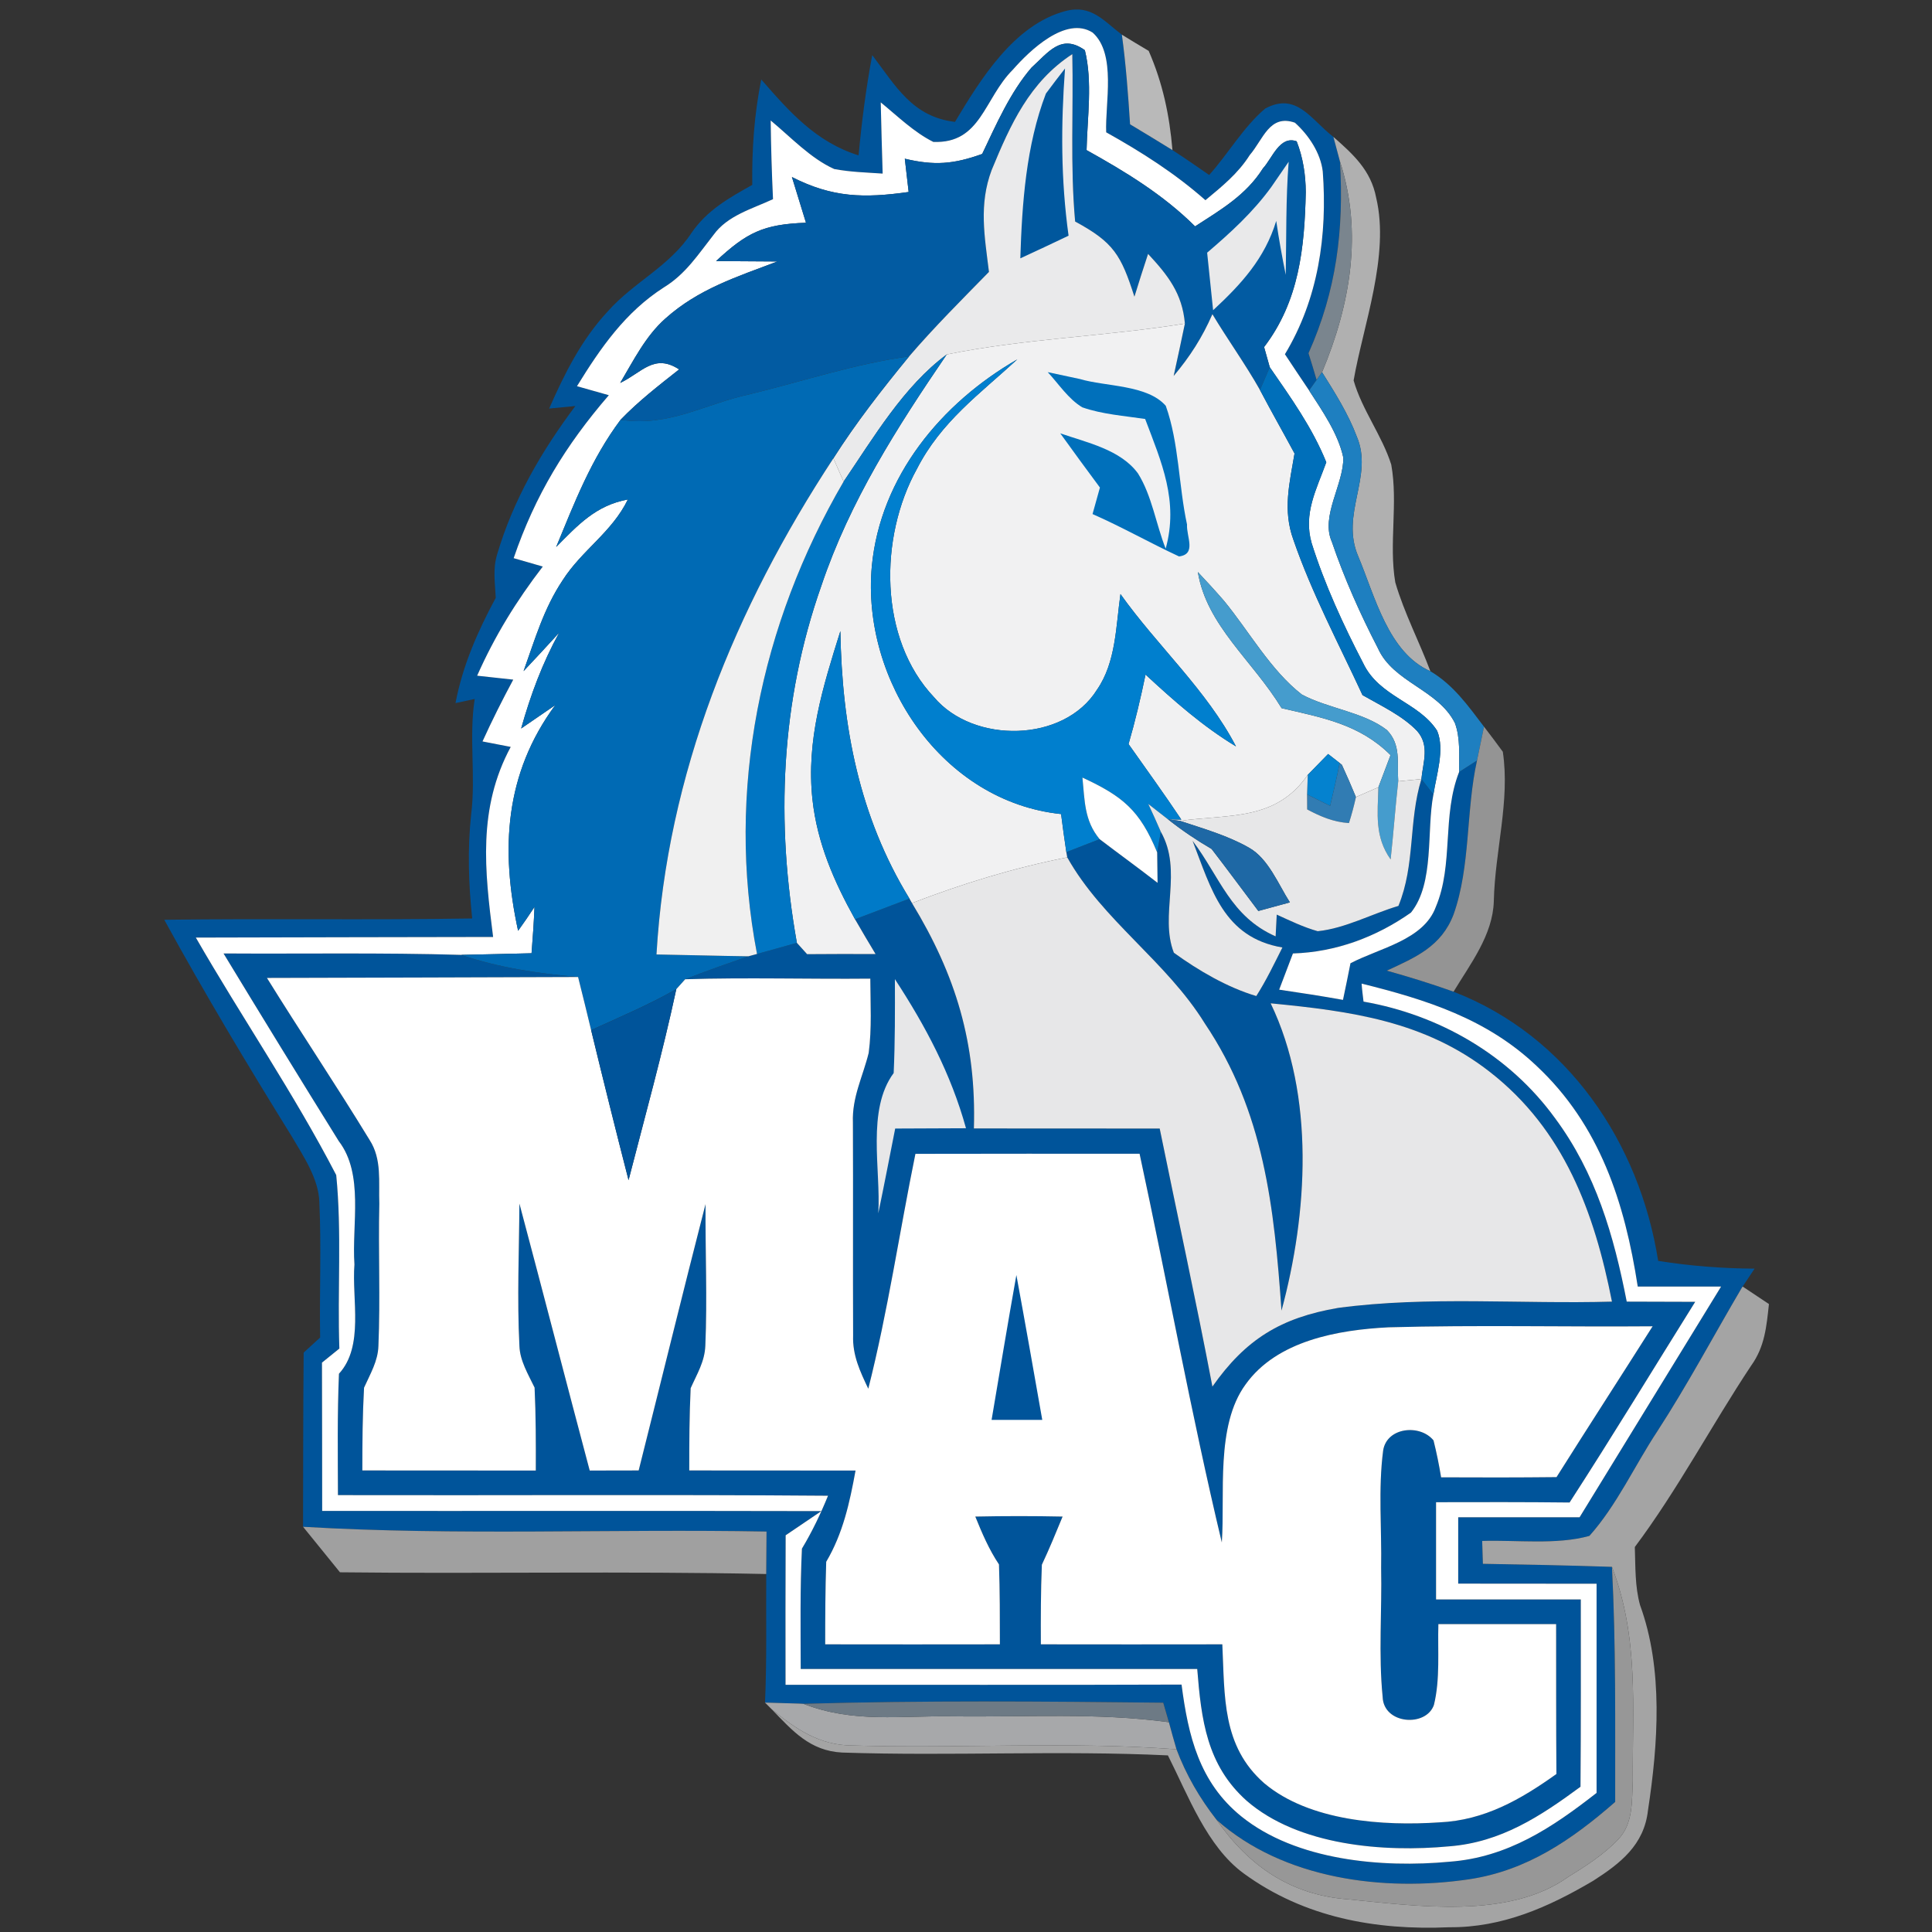 <?xml version="1.0" encoding="UTF-8"?>
<svg width="200px" height="200px" viewBox="0 0 200 200" version="1.1" xmlns="http://www.w3.org/2000/svg" xmlns:xlink="http://www.w3.org/1999/xlink">
    <rect x="0" y="0" width="200" height="200" fill="#333333" stroke="none"/>
    <!-- Generator: Sketch 51.3 (57544) - http://www.bohemiancoding.com/sketch -->
    <title>mt-aloysius</title>
    <desc>Created with Sketch.</desc>
    <defs></defs>
    <g id="mt-aloysius" stroke="none" stroke-width="1" fill="none" fill-rule="evenodd">
        <g id="mt-aloysius_BGL">
            <g id="mt-aloysius" transform="translate(16, 0)">
                <path d="M94.304,1.141 C96.963,0.44 98.262,2.168 100.136,3.592 C100.555,6.67 100.785,9.77 100.984,12.869 C102.45,13.749 103.916,14.639 105.372,15.539 C106.66,16.366 107.916,17.246 109.173,18.115 C111.152,15.906 112.712,13.152 114.974,11.236 C118.241,9.487 119.717,12.398 122.031,14.168 L122.712,16.712 C123.131,23.78 122.356,30.073 119.455,36.565 C119.749,37.487 120.021,38.398 120.293,39.33 L119.518,40.419 C118.681,39.173 117.843,37.927 117.016,36.67 C120.471,30.942 121.424,24.335 120.932,17.749 C120.702,15.822 119.476,13.99 118.052,12.702 C115.414,11.78 114.764,14.44 113.372,16.052 C112.168,17.958 110.492,19.309 108.785,20.723 C105.644,17.948 102.168,15.738 98.513,13.696 C98.387,10.712 99.592,5.581 97.11,3.372 C94.346,1.613 90.586,5.236 88.859,7.204 C85.853,10.199 85.56,14.89 80.618,14.691 C78.618,13.696 76.89,12 75.173,10.597 C75.225,13.047 75.298,15.508 75.372,17.969 C73.707,17.853 72,17.812 70.356,17.497 C67.895,16.387 65.843,14.178 63.78,12.471 C63.812,15.183 63.895,17.906 64.021,20.618 C61.864,21.623 59.309,22.304 57.864,24.314 C56.283,26.325 54.984,28.366 52.743,29.738 C48.733,32.304 46.178,36 43.728,39.979 C44.827,40.293 45.927,40.597 47.026,40.911 C42.545,46.105 39.403,51.257 37.173,57.78 C38.178,58.073 39.183,58.356 40.188,58.649 C37.445,62.22 35.225,65.822 33.393,69.948 C34.639,70.084 35.885,70.22 37.131,70.356 C36,72.461 34.932,74.586 33.948,76.754 C34.921,76.942 35.895,77.131 36.869,77.319 C33.445,83.675 34.168,90.115 35.047,96.995 C24.796,97.005 14.534,97.037 4.272,97.058 C8.995,105.277 14.461,113.246 18.806,121.644 C19.393,127.56 18.921,133.644 19.131,139.602 C18.534,140.084 17.937,140.576 17.33,141.058 C17.351,146.178 17.34,151.288 17.351,156.408 C34.576,156.429 51.801,156.387 69.026,156.429 C67.791,157.267 66.565,158.105 65.33,158.932 C65.309,164.094 65.309,169.246 65.319,174.408 C78.984,174.398 92.649,174.44 106.314,174.387 C107.005,179.707 108.147,184.513 112.513,188.042 C118.178,192.607 127.058,193.382 134.063,192.723 C140.073,192.272 144.67,189.204 149.277,185.602 C149.277,178.387 149.277,171.162 149.277,163.948 C144.503,163.948 139.728,163.948 134.953,163.937 C134.953,161.644 134.953,159.361 134.953,157.068 C139.141,157.068 143.33,157.068 147.518,157.068 C152.408,149.11 157.288,141.152 162.168,133.183 C159.288,133.183 156.419,133.183 153.539,133.183 C152.199,124.513 149.623,116.471 143.058,110.335 C137.927,105.466 131.665,103.487 124.953,101.822 C124.995,102.45 125.079,103.058 125.152,103.686 C133.037,105.068 140.251,109.246 144.974,115.749 C149.194,121.435 151.058,127.885 152.398,134.743 C154.764,134.743 157.131,134.754 159.487,134.764 C155.162,141.686 150.921,148.681 146.482,155.539 C141.874,155.487 137.267,155.497 132.66,155.508 C132.66,158.859 132.66,162.209 132.66,165.571 C137.654,165.571 142.649,165.571 147.644,165.571 C147.644,172.031 147.665,178.492 147.613,184.963 C143.455,188.031 139.372,190.712 134.042,191.131 C127.277,191.77 118.419,191.079 113.047,186.408 C108.911,182.712 108.356,178.01 107.937,172.775 C94.251,172.775 80.576,172.775 66.89,172.775 C66.88,168.618 66.817,164.471 67.016,160.314 C68.073,158.555 68.942,156.733 69.717,154.838 C52.806,154.702 35.895,154.817 18.984,154.775 C18.974,150.586 18.911,146.408 19.089,142.209 C21.707,139.351 20.408,134.545 20.691,130.89 C20.408,126.723 21.696,121.56 19.068,118.126 C15.058,111.675 11.079,105.194 7.141,98.702 C15.34,98.754 23.55,98.607 31.738,98.848 C35.686,100.188 39.717,100.775 43.843,101.141 C33.11,101.183 22.377,101.204 11.634,101.236 C15.12,106.859 18.817,112.366 22.262,118.01 C23.55,120.01 23.183,122.325 23.267,124.607 C23.152,129.508 23.382,134.429 23.173,139.33 C23.131,140.901 22.314,142.251 21.686,143.654 C21.529,146.503 21.508,149.361 21.508,152.22 C27.497,152.23 33.487,152.22 39.466,152.23 C39.476,149.372 39.476,146.503 39.34,143.644 C38.691,142.293 37.812,140.848 37.77,139.319 C37.518,134.429 37.738,129.497 37.77,124.597 C40.22,133.791 42.597,143.016 45.047,152.23 C46.733,152.22 48.429,152.22 50.115,152.22 C52.429,143.026 54.681,133.822 57.037,124.649 C57.005,129.529 57.225,134.429 57.016,139.298 C56.953,140.953 56.157,142.22 55.497,143.707 C55.361,146.545 55.351,149.382 55.351,152.22 C61.089,152.23 66.827,152.22 72.565,152.23 C71.958,155.56 71.267,158.733 69.529,161.675 C69.435,164.524 69.424,167.372 69.424,170.22 C75.455,170.23 81.476,170.23 87.508,170.22 C87.508,167.466 87.508,164.702 87.414,161.948 C86.377,160.398 85.665,158.723 84.963,156.995 C87.979,156.932 90.984,156.932 94,156.995 C93.309,158.67 92.628,160.335 91.853,161.979 C91.738,164.723 91.738,167.476 91.749,170.22 C98.01,170.23 104.272,170.23 110.534,170.22 C110.796,175.602 110.471,180.743 114.88,184.607 C119.56,188.534 127.194,189.047 133.016,188.649 C137.665,188.44 141.424,186.283 145.12,183.644 C145.079,178.471 145.099,173.298 145.089,168.126 C141.026,168.126 136.963,168.126 132.901,168.126 C132.817,170.869 133.099,173.822 132.44,176.492 C131.634,178.817 127.225,178.513 127.131,175.665 C126.691,171.257 127.068,166.743 126.974,162.304 C127.047,158.283 126.66,154.147 127.183,150.157 C127.55,147.738 131.005,147.393 132.398,149.11 C132.712,150.366 132.974,151.644 133.183,152.932 C137.162,152.953 141.152,152.953 145.131,152.911 C148.419,147.696 151.77,142.513 155.079,137.298 C145.969,137.372 136.848,137.152 127.749,137.403 C122.534,137.665 116.168,138.775 112.932,143.33 C109.822,147.602 110.827,154.628 110.482,159.675 C107.298,146.346 104.859,132.827 101.969,119.435 C94.23,119.435 86.503,119.424 78.764,119.445 C77.11,127.539 75.916,135.749 73.885,143.759 C73.037,141.979 72.241,140.293 72.314,138.251 C72.283,130.911 72.325,123.56 72.293,116.209 C72.188,113.581 73.319,111.466 73.927,108.995 C74.262,106.471 74.105,103.853 74.094,101.309 C67.707,101.372 61.309,101.173 54.932,101.372 C57.089,100.513 59.288,99.759 61.476,98.995 C61.78,98.911 62.073,98.838 62.366,98.754 C63.749,98.377 65.12,97.99 66.492,97.602 C66.848,97.99 67.194,98.377 67.55,98.775 C69.916,98.754 72.283,98.754 74.639,98.764 C73.927,97.571 73.204,96.377 72.513,95.162 C74.387,94.45 76.272,93.738 78.147,93.026 L78.408,93.487 C82.953,100.963 85.079,107.99 84.817,116.817 C91.225,116.827 97.644,116.817 104.052,116.827 C105.864,125.728 107.812,134.618 109.508,143.539 C112.963,138.628 116.597,136.408 122.524,135.393 C131.843,134.147 141.476,135.016 150.869,134.743 C149.047,125.487 145.916,116.963 138.241,110.974 C131.476,105.686 123.822,104.67 115.539,103.864 C120.147,113.445 119.372,125.654 116.66,135.675 C115.906,125.005 114.869,115.079 108.723,105.948 C104.743,99.508 98.126,95.267 94.482,88.754 L94.387,88.209 C95.529,87.77 96.681,87.319 97.832,86.869 C99.822,88.387 101.853,89.853 103.832,91.393 C103.812,90.346 103.801,89.288 103.791,88.241 L104.168,86.105 C106.482,90.188 104,94.723 105.518,98.628 C108.052,100.461 111.047,102.22 114.052,103.11 C115.079,101.497 115.895,99.791 116.754,98.084 C110.66,97.047 109.393,92.042 107.455,87.037 C110.304,90.817 111.382,94.869 116.052,96.932 L116.168,94.681 C117.571,95.319 118.921,95.979 120.408,96.398 C123.267,96.105 126.01,94.597 128.764,93.78 C130.524,89.497 129.791,85.047 131.141,80.649 L132.387,82.241 C131.654,86 132.524,91.403 130.063,94.471 C126.461,97.005 122.283,98.565 117.843,98.702 C117.372,99.948 116.901,101.204 116.419,102.45 C118.628,102.775 120.827,103.11 123.026,103.508 C123.298,102.241 123.55,100.974 123.801,99.717 C126.806,98.136 131.382,97.319 132.639,93.874 C134.492,89.487 133.257,84.461 135.047,79.916 L136.901,78.723 C135.738,83.948 136.251,89.665 134.471,94.67 C133.204,97.979 130.555,99.099 127.56,100.482 C129.885,101.131 132.188,101.843 134.471,102.66 C146.272,107.225 153.717,118.272 155.654,130.524 C158.995,131.058 162.251,131.309 165.634,131.33 L164.398,133.183 L164.293,133.34 C161.382,138.283 158.702,143.34 155.571,148.157 C153.225,151.707 151.372,155.822 148.534,158.995 C145.131,159.948 140.995,159.403 137.435,159.518 C137.455,160.304 137.476,161.099 137.508,161.885 C141.958,161.958 146.408,162.052 150.869,162.199 C151.288,170.314 151.194,178.419 151.204,186.534 C146.743,190.429 142.073,193.654 136.063,194.545 C127.246,195.853 116.859,194.534 109.948,188.398 C108.209,186.178 106.785,183.738 105.791,181.089 C105.518,180.157 105.257,179.225 105.005,178.283 L104.419,176.262 C92.031,176.126 79.56,176.021 67.162,176.377 L66.754,176.356 C65.571,176.314 64.377,176.283 63.194,176.251 C63.393,171.812 63.288,167.393 63.319,162.942 C63.33,161.476 63.34,160.01 63.351,158.545 C47.372,158.251 31.33,158.995 15.372,158.052 C15.382,152.042 15.382,146.031 15.435,140.021 C16,139.497 16.576,138.974 17.141,138.461 C17.058,133.801 17.277,129.12 17.058,124.461 C17.005,122.063 15.414,119.696 14.23,117.686 C9.644,110.293 5.183,102.838 1.005,95.215 C11.634,95.068 22.251,95.257 32.88,95.079 C32.503,91.476 32.387,87.906 32.775,84.304 C33.267,80.304 32.524,76.356 33.141,72.356 L31.152,72.785 C31.906,68.848 33.445,65.382 35.319,61.885 C35.246,60.325 35.005,58.932 35.455,57.414 C37.131,51.738 40.031,46.743 43.56,42.031 L40.848,42.293 C42.45,38.66 44.178,35.183 46.901,32.251 C49.613,29.183 53.277,27.613 55.581,24.115 C57.183,21.77 59.455,20.492 61.874,19.141 C61.832,15.424 62.073,11.874 62.806,8.23 C65.728,11.581 68.482,14.712 72.88,16.084 C73.204,12.597 73.644,9.152 74.293,5.707 C76.733,8.911 78.45,12.094 82.859,12.618 C85.518,8.188 88.974,2.555 94.304,1.141 Z" id="Shape" fill="#00549A" fill-rule="nonzero"></path>
                <path d="M97.11,3.372 C99.592,5.581 98.387,10.712 98.513,13.696 C102.168,15.738 105.644,17.948 108.785,20.723 C110.492,19.309 112.168,17.958 113.372,16.052 C114.764,14.44 115.414,11.78 118.052,12.702 C119.476,13.99 120.702,15.822 120.932,17.749 C121.424,24.335 120.471,30.942 117.016,36.67 C117.843,37.927 118.681,39.173 119.518,40.419 C120.88,42.524 122.534,44.901 123.058,47.372 C123.099,50.157 120.681,53.435 121.874,56.094 C123.152,59.853 124.817,63.581 126.639,67.099 C128.22,70.649 132.869,71.372 134.607,74.838 C135.194,76.387 135.037,78.283 135.047,79.916 C133.257,84.461 134.492,89.487 132.639,93.874 C131.382,97.319 126.806,98.136 123.801,99.717 C123.55,100.974 123.298,102.241 123.026,103.508 C120.827,103.11 118.628,102.775 116.419,102.45 C116.901,101.204 117.372,99.948 117.843,98.702 C122.283,98.565 126.461,97.005 130.063,94.471 C132.524,91.403 131.654,86 132.387,82.241 C132.691,80.22 133.581,77.602 132.775,75.654 C130.869,72.67 126.775,72.157 125.11,68.639 C123.047,64.67 121.12,60.482 119.78,56.22 C118.901,53.141 120.283,50.67 121.298,47.853 C119.843,44.251 117.634,41.183 115.445,38.01 C115.257,37.319 115.058,36.618 114.859,35.927 C118.482,31.173 119.047,25.675 119.173,19.895 C119.162,18.094 118.89,16.314 118.23,14.628 C116.471,14 115.707,16.387 114.743,17.424 C112.995,20.199 110.398,21.696 107.717,23.435 C104.408,20.147 100.524,17.791 96.482,15.539 C96.555,12.178 97.12,8.471 96.304,5.194 C93.843,3.445 92.524,5.424 90.785,6.995 C88.586,9.539 87.11,12.921 85.675,15.937 C82.723,16.995 80.733,17.162 77.665,16.429 C77.801,17.581 77.937,18.723 78.063,19.874 C73.455,20.524 70.188,20.471 65.979,18.325 C66.461,19.906 66.942,21.476 67.435,23.058 C62.995,23.215 61.298,24.084 58.126,27.026 C60.241,27.047 62.356,27.058 64.471,27.068 C60.251,28.67 56.293,29.916 52.869,32.984 C50.827,34.796 49.581,37.319 48.199,39.644 C50.45,38.565 51.717,36.555 54.304,38.241 C52.209,39.895 50.105,41.518 48.241,43.455 C45.194,47.529 43.497,51.969 41.571,56.628 C43.812,54.366 45.675,52.314 48.995,51.707 C47.351,55.099 44.23,56.953 42.241,60.073 C40.283,63.016 39.393,66.147 38.199,69.476 C39.435,68.157 40.67,66.838 41.885,65.497 C40.136,68.67 38.932,71.927 37.948,75.414 C39.12,74.607 40.304,73.801 41.476,72.995 C36.241,80.115 35.801,87.927 37.634,96.356 C38.22,95.539 38.785,94.723 39.33,93.885 C39.267,95.487 39.152,97.079 39.026,98.681 C36.597,98.733 34.168,98.806 31.738,98.848 C23.55,98.607 15.34,98.754 7.141,98.702 C11.079,105.194 15.058,111.675 19.068,118.126 C21.696,121.56 20.408,126.723 20.691,130.89 C20.408,134.545 21.707,139.351 19.089,142.209 C18.911,146.408 18.974,150.586 18.984,154.775 C35.895,154.817 52.806,154.702 69.717,154.838 C68.942,156.733 68.073,158.555 67.016,160.314 C66.817,164.471 66.88,168.618 66.89,172.775 C80.576,172.775 94.251,172.775 107.937,172.775 C108.356,178.01 108.911,182.712 113.047,186.408 C118.419,191.079 127.277,191.77 134.042,191.131 C139.372,190.712 143.455,188.031 147.613,184.963 C147.665,178.492 147.644,172.031 147.644,165.571 C142.649,165.571 137.654,165.571 132.66,165.571 C132.66,162.209 132.66,158.859 132.66,155.508 C137.267,155.497 141.874,155.487 146.482,155.539 C150.921,148.681 155.162,141.686 159.487,134.764 C157.131,134.754 154.764,134.743 152.398,134.743 C151.058,127.885 149.194,121.435 144.974,115.749 C140.251,109.246 133.037,105.068 125.152,103.686 C125.079,103.058 124.995,102.45 124.953,101.822 C131.665,103.487 137.927,105.466 143.058,110.335 C149.623,116.471 152.199,124.513 153.539,133.183 C156.419,133.183 159.288,133.183 162.168,133.183 C157.288,141.152 152.408,149.11 147.518,157.068 C143.33,157.068 139.141,157.068 134.953,157.068 C134.953,159.361 134.953,161.644 134.953,163.937 C139.728,163.948 144.503,163.948 149.277,163.948 C149.277,171.162 149.277,178.387 149.277,185.602 C144.67,189.204 140.073,192.272 134.063,192.723 C127.058,193.382 118.178,192.607 112.513,188.042 C108.147,184.513 107.005,179.707 106.314,174.387 C92.649,174.44 78.984,174.398 65.319,174.408 C65.309,169.246 65.309,164.094 65.33,158.932 C66.565,158.105 67.791,157.267 69.026,156.429 C51.801,156.387 34.576,156.429 17.351,156.408 C17.34,151.288 17.351,146.178 17.33,141.058 C17.937,140.576 18.534,140.084 19.131,139.602 C18.921,133.644 19.393,127.56 18.806,121.644 C14.461,113.246 8.995,105.277 4.272,97.058 C14.534,97.037 24.796,97.005 35.047,96.995 C34.168,90.115 33.445,83.675 36.869,77.319 C35.895,77.131 34.921,76.942 33.948,76.754 C34.932,74.586 36,72.461 37.131,70.356 C35.885,70.22 34.639,70.084 33.393,69.948 C35.225,65.822 37.445,62.22 40.188,58.649 C39.183,58.356 38.178,58.073 37.173,57.78 C39.403,51.257 42.545,46.105 47.026,40.911 C45.927,40.597 44.827,40.293 43.728,39.979 C46.178,36 48.733,32.304 52.743,29.738 C54.984,28.366 56.283,26.325 57.864,24.314 C59.309,22.304 61.864,21.623 64.021,20.618 C63.895,17.906 63.812,15.183 63.78,12.471 C65.843,14.178 67.895,16.387 70.356,17.497 C72,17.812 73.707,17.853 75.372,17.969 C75.298,15.508 75.225,13.047 75.173,10.597 C76.89,12 78.618,13.696 80.618,14.691 C85.56,14.89 85.853,10.199 88.859,7.204 C90.586,5.236 94.346,1.613 97.11,3.372 Z" id="Shape" fill="#FFFFFF" fill-rule="nonzero"></path>
                <path d="M100.136,3.592 C101.058,4.157 101.979,4.723 102.911,5.267 C104.366,8.597 105.068,11.927 105.372,15.539 C103.916,14.639 102.45,13.749 100.984,12.869 C100.785,9.77 100.555,6.67 100.136,3.592 Z" id="Shape" fill="#B9B9B9" fill-rule="nonzero"></path>
                <path d="M96.304,5.194 C97.12,8.471 96.555,12.178 96.482,15.539 C100.524,17.791 104.408,20.147 107.717,23.435 C110.398,21.696 112.995,20.199 114.743,17.424 C115.707,16.387 116.471,14 118.23,14.628 C118.89,16.314 119.162,18.094 119.173,19.895 C119.047,25.675 118.482,31.173 114.859,35.927 C115.058,36.618 115.257,37.319 115.445,38.01 L114.429,40.366 C112.911,37.675 111.099,35.173 109.508,32.524 C108.45,34.942 107.194,36.901 105.497,38.921 C105.895,37.11 106.283,35.309 106.66,33.497 C106.398,30.377 104.88,28.471 102.848,26.283 C102.366,27.749 101.885,29.236 101.435,30.712 C100.052,26.398 99.288,25.089 95.298,22.932 C94.775,17.141 95.131,11.403 95.005,5.602 C90.576,8.492 88.607,12.88 86.66,17.592 C85.309,21.173 85.927,24.471 86.377,28.147 C83.592,30.995 80.712,33.864 78.115,36.89 C72.471,37.665 67.173,39.455 61.665,40.796 C56.89,41.832 53.277,44.209 48.241,43.455 C50.105,41.518 52.209,39.895 54.304,38.241 C51.717,36.555 50.45,38.565 48.199,39.644 C49.581,37.319 50.827,34.796 52.869,32.984 C56.293,29.916 60.251,28.67 64.471,27.068 C62.356,27.058 60.241,27.047 58.126,27.026 C61.298,24.084 62.995,23.215 67.435,23.058 C66.942,21.476 66.461,19.906 65.979,18.325 C70.188,20.471 73.455,20.524 78.063,19.874 C77.937,18.723 77.801,17.581 77.665,16.429 C80.733,17.162 82.723,16.995 85.675,15.937 C87.11,12.921 88.586,9.539 90.785,6.995 C92.524,5.424 93.843,3.445 96.304,5.194 Z" id="Shape" fill="#025BA2" fill-rule="nonzero"></path>
                <path d="M95.005,5.602 C95.131,11.403 94.775,17.141 95.298,22.932 C99.288,25.089 100.052,26.398 101.435,30.712 C101.885,29.236 102.366,27.749 102.848,26.283 C104.88,28.471 106.398,30.377 106.66,33.497 C98.461,34.827 90.188,35.037 82.01,36.691 C77.55,39.979 74.419,45.319 71.33,49.853 L70.272,47.445 C72.618,43.749 75.34,40.272 78.115,36.89 C80.712,33.864 83.592,30.995 86.377,28.147 C85.927,24.471 85.309,21.173 86.66,17.592 C88.607,12.88 90.576,8.492 95.005,5.602 Z" id="Shape" fill="#EAEAEB" fill-rule="nonzero"></path>
                <path d="M94.251,7.089 C93.822,12.953 93.812,18.555 94.618,24.398 C92.963,25.183 91.298,25.979 89.623,26.743 C89.801,21.068 90.22,15.037 92.272,9.686 C92.921,8.806 93.581,7.948 94.251,7.089 Z" id="Shape" fill="#00579D" fill-rule="nonzero"></path>
                <path d="M122.031,14.168 C124.094,15.99 125.916,17.623 126.461,20.471 C127.885,26.44 125.11,33.707 124.126,39.382 C124.984,42.408 127.068,45.079 128.021,48.094 C128.743,52.073 127.759,56.325 128.44,60.293 C129.361,63.445 130.921,66.419 132.073,69.487 C127.707,67.571 126.325,61.696 124.607,57.602 C122.712,53.215 126.22,49.33 124.45,45.183 C123.581,42.859 122.178,40.628 120.859,38.534 C123.78,31.56 125.099,24.073 122.712,16.712 L122.031,14.168 Z" id="Shape" fill="#B0B0B0" fill-rule="nonzero"></path>
                <path d="M122.712,16.712 C125.099,24.073 123.78,31.56 120.859,38.534 L120.293,39.33 C120.021,38.398 119.749,37.487 119.455,36.565 C122.356,30.073 123.131,23.78 122.712,16.712 Z" id="Shape" fill="#7A858E" fill-rule="nonzero"></path>
                <path d="M117.403,16.743 C117.099,20.639 117.173,24.545 117.099,28.45 C116.723,26.597 116.387,24.743 116.115,22.869 C114.921,26.775 112.503,29.403 109.581,32.115 C109.382,30.126 109.173,28.136 108.963,26.157 C111.393,24.084 113.717,21.958 115.602,19.361 C116.209,18.492 116.806,17.613 117.403,16.743 Z" id="Shape" fill="#E9E9EA" fill-rule="nonzero"></path>
                <path d="M109.508,32.524 C111.099,35.173 112.911,37.675 114.429,40.366 C115.592,42.576 116.827,44.743 118.01,46.942 C117.487,50.031 116.775,52.817 117.895,55.885 C119.801,61.414 122.597,66.66 125.047,71.958 C126.942,73.047 129.183,74.084 130.702,75.675 C132.01,77.173 131.319,78.88 131.141,80.649 L128.743,80.88 C128.607,78.932 129.058,77.099 127.571,75.571 C125.141,73.696 121.466,73.351 118.764,71.895 C115.529,69.382 113.298,65.34 110.702,62.188 C109.822,61.173 108.921,60.188 108,59.215 C108.921,64.775 113.654,68.356 116.67,73.309 C120.89,74.293 124.743,74.963 127.948,78.168 C127.529,79.277 127.11,80.387 126.691,81.497 L124.366,82.513 C123.906,81.393 123.414,80.272 122.911,79.173 L122.681,78.984 L121.487,78.052 L119.382,80.209 C116.084,84.995 111.288,84.272 106.147,84.974 L104.911,84.817 L106.293,84.848 C104.524,82.199 102.66,79.623 100.827,77.026 C101.518,74.649 102.084,72.251 102.586,69.832 C105.529,72.555 108.503,75.183 111.948,77.267 C108.921,71.445 103.801,66.859 99.99,61.497 C99.518,64.817 99.529,68.545 97.571,71.382 C94.147,76.901 84.775,77.005 80.702,72.188 C74.932,66.105 75.016,55.592 78.911,48.555 C81.414,43.654 85.382,40.817 89.309,37.204 C81.445,41.728 75.141,49.33 74.251,58.607 C73.162,70.45 81.529,82.984 93.843,84.272 C94.01,85.581 94.188,86.901 94.387,88.209 L94.482,88.754 C88.953,89.843 83.665,91.466 78.408,93.487 L78.147,93.026 C72.942,84.524 71.162,75.194 70.995,65.33 C69.183,71.11 67.445,76.618 68.105,82.764 C68.597,87.277 70.335,91.246 72.513,95.162 C73.204,96.377 73.927,97.571 74.639,98.764 C72.283,98.754 69.916,98.754 67.55,98.775 C67.194,98.377 66.848,97.99 66.492,97.602 C64.272,85.162 64.806,72.607 69.026,60.639 C71.979,51.864 76.838,44.283 82.01,36.691 C90.188,35.037 98.461,34.827 106.66,33.497 C106.283,35.309 105.895,37.11 105.497,38.921 C107.194,36.901 108.45,34.942 109.508,32.524 Z" id="Shape" fill="#F1F1F2" fill-rule="nonzero"></path>
                <path d="M78.115,36.89 C75.34,40.272 72.618,43.749 70.272,47.445 C60.094,62.953 53.047,80.126 51.958,98.806 C55.131,98.859 58.304,98.953 61.476,98.995 C59.288,99.759 57.089,100.513 54.932,101.372 L54.01,102.398 C51.141,104.031 48.199,105.267 45.194,106.639 C44.754,104.806 44.304,102.974 43.843,101.141 C39.717,100.775 35.686,100.188 31.738,98.848 C34.168,98.806 36.597,98.733 39.026,98.681 C39.152,97.079 39.267,95.487 39.33,93.885 C38.785,94.723 38.22,95.539 37.634,96.356 C35.801,87.927 36.241,80.115 41.476,72.995 C40.304,73.801 39.12,74.607 37.948,75.414 C38.932,71.927 40.136,68.67 41.885,65.497 C40.67,66.838 39.435,68.157 38.199,69.476 C39.393,66.147 40.283,63.016 42.241,60.073 C44.23,56.953 47.351,55.099 48.995,51.707 C45.675,52.314 43.812,54.366 41.571,56.628 C43.497,51.969 45.194,47.529 48.241,43.455 C53.277,44.209 56.89,41.832 61.665,40.796 C67.173,39.455 72.471,37.665 78.115,36.89 Z" id="Shape" fill="#006AB4" fill-rule="nonzero"></path>
                <path d="M82.01,36.691 C76.838,44.283 71.979,51.864 69.026,60.639 C64.806,72.607 64.272,85.162 66.492,97.602 C65.12,97.99 63.749,98.377 62.366,98.754 C59.12,81.885 62.723,64.597 71.33,49.853 C74.419,45.319 77.55,39.979 82.01,36.691 Z" id="Shape" fill="#0075C2" fill-rule="nonzero"></path>
                <path d="M89.309,37.204 C85.382,40.817 81.414,43.654 78.911,48.555 C75.016,55.592 74.932,66.105 80.702,72.188 C84.775,77.005 94.147,76.901 97.571,71.382 C99.529,68.545 99.518,64.817 99.99,61.497 C103.801,66.859 108.921,71.445 111.948,77.267 C108.503,75.183 105.529,72.555 102.586,69.832 C102.084,72.251 101.518,74.649 100.827,77.026 C102.66,79.623 104.524,82.199 106.293,84.848 L104.911,84.817 L102.869,83.225 C103.319,84.178 103.749,85.141 104.168,86.105 L103.791,88.241 C102,83.895 100.251,82.44 96.052,80.492 C96.293,82.859 96.23,84.942 97.832,86.869 C96.681,87.319 95.529,87.77 94.387,88.209 C94.188,86.901 94.01,85.581 93.843,84.272 C81.529,82.984 73.162,70.45 74.251,58.607 C75.141,49.33 81.445,41.728 89.309,37.204 Z" id="Shape" fill="#007FCE" fill-rule="nonzero"></path>
                <path d="M92.461,38.524 C93.571,38.764 94.681,39.005 95.791,39.236 C98.45,40.031 102.764,39.812 104.681,42.01 C106.052,45.832 106.01,50.293 106.88,54.293 C106.806,55.55 107.895,57.372 106.052,57.602 C103.037,56.199 100.147,54.555 97.099,53.215 C97.351,52.304 97.613,51.382 97.864,50.471 C96.482,48.607 95.11,46.743 93.759,44.859 C96.503,45.812 99.99,46.534 101.801,49.005 C103.246,51.309 103.665,54.262 104.67,56.796 C106.031,51.864 104.241,47.853 102.545,43.372 C100.387,43.047 98.105,42.89 96.042,42.168 C94.607,41.319 93.581,39.728 92.461,38.524 Z" id="Shape" fill="#0070BB" fill-rule="nonzero"></path>
                <path d="M115.445,38.01 C117.634,41.183 119.843,44.251 121.298,47.853 C120.283,50.67 118.901,53.141 119.78,56.22 C121.12,60.482 123.047,64.67 125.11,68.639 C126.775,72.157 130.869,72.67 132.775,75.654 C133.581,77.602 132.691,80.22 132.387,82.241 L131.141,80.649 C131.319,78.88 132.01,77.173 130.702,75.675 C129.183,74.084 126.942,73.047 125.047,71.958 C122.597,66.66 119.801,61.414 117.895,55.885 C116.775,52.817 117.487,50.031 118.01,46.942 C116.827,44.743 115.592,42.576 114.429,40.366 L115.445,38.01 Z" id="Shape" fill="#006FBA" fill-rule="nonzero"></path>
                <path d="M120.293,39.33 L120.859,38.534 C122.178,40.628 123.581,42.859 124.45,45.183 C126.22,49.33 122.712,53.215 124.607,57.602 C126.325,61.696 127.707,67.571 132.073,69.487 C134.482,70.921 135.969,73.058 137.623,75.225 C137.382,76.398 137.141,77.56 136.901,78.723 L135.047,79.916 C135.037,78.283 135.194,76.387 134.607,74.838 C132.869,71.372 128.22,70.649 126.639,67.099 C124.817,63.581 123.152,59.853 121.874,56.094 C120.681,53.435 123.099,50.157 123.058,47.372 C122.534,44.901 120.88,42.524 119.518,40.419 L120.293,39.33 Z" id="Shape" fill="#1E7FC0" fill-rule="nonzero"></path>
                <path d="M70.272,47.445 L71.33,49.853 C62.723,64.597 59.12,81.885 62.366,98.754 C62.073,98.838 61.78,98.911 61.476,98.995 C58.304,98.953 55.131,98.859 51.958,98.806 C53.047,80.126 60.094,62.953 70.272,47.445 Z" id="Shape" fill="#F0F0F0" fill-rule="nonzero"></path>
                <path d="M108,59.215 C108.921,60.188 109.822,61.173 110.702,62.188 C113.298,65.34 115.529,69.382 118.764,71.895 C121.466,73.351 125.141,73.696 127.571,75.571 C129.058,77.099 128.607,78.932 128.743,80.88 C128.44,83.571 128.251,86.272 127.958,88.963 C126.283,86.607 126.618,84.23 126.691,81.497 C127.11,80.387 127.529,79.277 127.948,78.168 C124.743,74.963 120.89,74.293 116.67,73.309 C113.654,68.356 108.921,64.775 108,59.215 Z" id="Shape" fill="#459CCD" fill-rule="nonzero"></path>
                <path d="M70.995,65.33 C71.162,75.194 72.942,84.524 78.147,93.026 C76.272,93.738 74.387,94.45 72.513,95.162 C70.335,91.246 68.597,87.277 68.105,82.764 C67.445,76.618 69.183,71.11 70.995,65.33 Z" id="Shape" fill="#007AC8" fill-rule="nonzero"></path>
                <path d="M137.623,75.225 C138.283,76.084 138.932,76.942 139.571,77.822 C140.335,82.901 138.754,88.073 138.639,93.298 C138.534,96.796 136.22,99.77 134.471,102.66 C132.188,101.843 129.885,101.131 127.56,100.482 C130.555,99.099 133.204,97.979 134.471,94.67 C136.251,89.665 135.738,83.948 136.901,78.723 C137.141,77.56 137.382,76.398 137.623,75.225 Z" id="Shape" fill="#949494" fill-rule="nonzero"></path>
                <path d="M121.487,78.052 L122.681,78.984 C122.398,80.471 122.042,81.948 121.696,83.424 L119.309,82.241 L119.382,80.209 L121.487,78.052 Z" id="Shape" fill="#0482CF" fill-rule="nonzero"></path>
                <path d="M122.681,78.984 L122.911,79.173 C123.414,80.272 123.906,81.393 124.366,82.513 C124.168,83.414 123.927,84.314 123.644,85.204 C122.042,85.099 120.712,84.534 119.319,83.791 L119.309,82.241 L121.696,83.424 C122.042,81.948 122.398,80.471 122.681,78.984 Z" id="Shape" fill="#317CB3" fill-rule="nonzero"></path>
                <path d="M119.382,80.209 L119.309,82.241 L119.319,83.791 C120.712,84.534 122.042,85.099 123.644,85.204 C123.927,84.314 124.168,83.414 124.366,82.513 L126.691,81.497 C126.618,84.23 126.283,86.607 127.958,88.963 C128.251,86.272 128.44,83.571 128.743,80.88 L131.141,80.649 C129.791,85.047 130.524,89.497 128.764,93.78 C126.01,94.597 123.267,96.105 120.408,96.398 C118.921,95.979 117.571,95.319 116.168,94.681 L116.052,96.932 C111.382,94.869 110.304,90.817 107.455,87.037 C109.393,92.042 110.66,97.047 116.754,98.084 C115.895,99.791 115.079,101.497 114.052,103.11 C111.047,102.22 108.052,100.461 105.518,98.628 C104,94.723 106.482,90.188 104.168,86.105 C103.749,85.141 103.319,84.178 102.869,83.225 L104.911,84.817 C106.356,85.958 107.843,86.963 109.424,87.885 C111.058,90 112.649,92.168 114.262,94.304 C115.351,94 116.44,93.707 117.529,93.414 C116.346,91.571 115.298,88.869 113.288,87.749 C111.089,86.492 108.534,85.77 106.147,84.974 C111.288,84.272 116.084,84.995 119.382,80.209 Z" id="Shape" fill="#E7E7E8" fill-rule="nonzero"></path>
                <path d="M96.052,80.492 C100.251,82.44 102,83.895 103.791,88.241 C103.801,89.288 103.812,90.346 103.832,91.393 C101.853,89.853 99.822,88.387 97.832,86.869 C96.23,84.942 96.293,82.859 96.052,80.492 Z" id="Shape" fill="#FFFFFF" fill-rule="nonzero"></path>
                <path d="M104.911,84.817 L106.147,84.974 C108.534,85.77 111.089,86.492 113.288,87.749 C115.298,88.869 116.346,91.571 117.529,93.414 C116.44,93.707 115.351,94 114.262,94.304 C112.649,92.168 111.058,90 109.424,87.885 C107.843,86.963 106.356,85.958 104.911,84.817 Z" id="Shape" fill="#1E68A5" fill-rule="nonzero"></path>
                <path d="M94.482,88.754 C98.126,95.267 104.743,99.508 108.723,105.948 C114.869,115.079 115.906,125.005 116.66,135.675 C119.372,125.654 120.147,113.445 115.539,103.864 C123.822,104.67 131.476,105.686 138.241,110.974 C145.916,116.963 149.047,125.487 150.869,134.743 C141.476,135.016 131.843,134.147 122.524,135.393 C116.597,136.408 112.963,138.628 109.508,143.539 C107.812,134.618 105.864,125.728 104.052,116.827 C97.644,116.817 91.225,116.827 84.817,116.817 C85.079,107.99 82.953,100.963 78.408,93.487 C83.665,91.466 88.953,89.843 94.482,88.754 Z" id="Shape" fill="#E7E7E8" fill-rule="nonzero"></path>
                <path d="M11.634,101.236 C22.377,101.204 33.11,101.183 43.843,101.141 C44.304,102.974 44.754,104.806 45.194,106.639 C46.45,111.822 47.738,116.995 49.068,122.168 C50.764,115.581 52.586,109.037 54.01,102.398 L54.932,101.372 C61.309,101.173 67.707,101.372 74.094,101.309 C74.105,103.853 74.262,106.471 73.927,108.995 C73.319,111.466 72.188,113.581 72.293,116.209 C72.325,123.56 72.283,130.911 72.314,138.251 C72.241,140.293 73.037,141.979 73.885,143.759 C75.916,135.749 77.11,127.539 78.764,119.445 C86.503,119.424 94.23,119.435 101.969,119.435 C104.859,132.827 107.298,146.346 110.482,159.675 C110.827,154.628 109.822,147.602 112.932,143.33 C116.168,138.775 122.534,137.665 127.749,137.403 C136.848,137.152 145.969,137.372 155.079,137.298 C151.77,142.513 148.419,147.696 145.131,152.911 C141.152,152.953 137.162,152.953 133.183,152.932 C132.974,151.644 132.712,150.366 132.398,149.11 C131.005,147.393 127.55,147.738 127.183,150.157 C126.66,154.147 127.047,158.283 126.974,162.304 C127.068,166.743 126.691,171.257 127.131,175.665 C127.225,178.513 131.634,178.817 132.44,176.492 C133.099,173.822 132.817,170.869 132.901,168.126 C136.963,168.126 141.026,168.126 145.089,168.126 C145.099,173.298 145.079,178.471 145.12,183.644 C141.424,186.283 137.665,188.44 133.016,188.649 C127.194,189.047 119.56,188.534 114.88,184.607 C110.471,180.743 110.796,175.602 110.534,170.22 C104.272,170.23 98.01,170.23 91.749,170.22 C91.738,167.476 91.738,164.723 91.853,161.979 C92.628,160.335 93.309,158.67 94,156.995 C90.984,156.932 87.979,156.932 84.963,156.995 C85.665,158.723 86.377,160.398 87.414,161.948 C87.508,164.702 87.508,167.466 87.508,170.22 C81.476,170.23 75.455,170.23 69.424,170.22 C69.424,167.372 69.435,164.524 69.529,161.675 C71.267,158.733 71.958,155.56 72.565,152.23 C66.827,152.22 61.089,152.23 55.351,152.22 C55.351,149.382 55.361,146.545 55.497,143.707 C56.157,142.22 56.953,140.953 57.016,139.298 C57.225,134.429 57.005,129.529 57.037,124.649 C54.681,133.822 52.429,143.026 50.115,152.22 C48.429,152.22 46.733,152.22 45.047,152.23 C42.597,143.016 40.22,133.791 37.77,124.597 C37.738,129.497 37.518,134.429 37.77,139.319 C37.812,140.848 38.691,142.293 39.34,143.644 C39.476,146.503 39.476,149.372 39.466,152.23 C33.487,152.22 27.497,152.23 21.508,152.22 C21.508,149.361 21.529,146.503 21.686,143.654 C22.314,142.251 23.131,140.901 23.173,139.33 C23.382,134.429 23.152,129.508 23.267,124.607 C23.183,122.325 23.55,120.01 22.262,118.01 C18.817,112.366 15.12,106.859 11.634,101.236 Z" id="Shape" fill="#FFFFFF" fill-rule="nonzero"></path>
                <path d="M76.639,101.361 C79.822,106.23 82.44,111.162 84,116.796 C81.56,116.806 79.11,116.817 76.67,116.827 C76.094,119.749 75.529,122.681 74.921,125.602 C75.194,121.058 73.686,114.911 76.513,111.079 C76.66,107.843 76.649,104.607 76.639,101.361 Z" id="Shape" fill="#E7E7E8" fill-rule="nonzero"></path>
                <path d="M54.01,102.398 C52.586,109.037 50.764,115.581 49.068,122.168 C47.738,116.995 46.45,111.822 45.194,106.639 C48.199,105.267 51.141,104.031 54.01,102.398 Z" id="Shape" fill="#00549A" fill-rule="nonzero"></path>
                <path d="M89.215,131.99 C90.136,136.984 91.016,141.99 91.895,146.984 C90.147,146.984 88.398,146.984 86.649,146.984 C87.497,141.979 88.325,136.984 89.215,131.99 Z" id="Shape" fill="#00549A" fill-rule="nonzero"></path>
                <path d="M164.293,133.34 L164.398,133.183 C165.298,133.791 166.209,134.398 167.12,134.995 C166.869,137.319 166.691,139.414 165.277,141.372 C161.162,147.571 157.686,154.199 153.236,160.147 C153.309,162.188 153.236,164.209 153.78,166.168 C156.199,172.796 155.644,180.555 154.597,187.414 C154.199,190.984 151.738,192.901 148.921,194.702 C144.293,197.435 139.518,199.55 134.031,199.508 C126.419,199.843 119.016,198.503 112.764,193.948 C108.942,191.173 106.984,185.832 104.901,181.717 C93.675,181.183 82.408,181.801 71.183,181.424 C67.832,181.257 66.021,179.152 63.864,176.921 C66.356,178.984 68.848,180.681 72.22,180.691 C83.361,181.026 94.628,180.241 105.791,181.089 C106.785,183.738 108.209,186.178 109.948,188.398 C113.288,193.183 117.613,196.168 123.55,196.618 C130.66,197.309 140.168,198.702 146.314,194.314 C148.147,193.183 150.052,191.969 151.529,190.398 C153.089,188.764 152.921,186.419 153.026,184.325 C152.984,176.691 153.665,169.487 150.869,162.199 C146.408,162.052 141.958,161.958 137.508,161.885 C137.476,161.099 137.455,160.304 137.435,159.518 C140.995,159.403 145.131,159.948 148.534,158.995 C151.372,155.822 153.225,151.707 155.571,148.157 C158.702,143.34 161.382,138.283 164.293,133.34 Z" id="Shape" fill="#A4A4A4" fill-rule="nonzero"></path>
                <path d="M15.372,158.052 C31.33,158.995 47.372,158.251 63.351,158.545 C63.34,160.01 63.33,161.476 63.319,162.942 C48.618,162.628 33.906,162.932 19.194,162.764 C17.916,161.194 16.649,159.623 15.372,158.052 Z" id="Shape" fill="#A0A0A0" fill-rule="nonzero"></path>
                <path d="M150.869,162.199 C153.665,169.487 152.984,176.691 153.026,184.325 C152.921,186.419 153.089,188.764 151.529,190.398 C150.052,191.969 148.147,193.183 146.314,194.314 C140.168,198.702 130.66,197.309 123.55,196.618 C117.613,196.168 113.288,193.183 109.948,188.398 C116.859,194.534 127.246,195.853 136.063,194.545 C142.073,193.654 146.743,190.429 151.204,186.534 C151.194,178.419 151.288,170.314 150.869,162.199 Z" id="Shape" fill="#979797" fill-rule="nonzero"></path>
                <path d="M63.194,176.251 C64.377,176.283 65.571,176.314 66.754,176.356 L67.162,176.377 C72.377,178.408 77.288,177.581 82.723,177.675 C90.22,177.77 97.539,177.267 105.005,178.283 C105.257,179.225 105.518,180.157 105.791,181.089 C94.628,180.241 83.361,181.026 72.22,180.691 C68.848,180.681 66.356,178.984 63.864,176.921 L63.194,176.251 Z" id="Shape" fill="#A7A8AA" fill-rule="nonzero"></path>
                <path d="M67.162,176.377 C79.56,176.021 92.031,176.126 104.419,176.262 L105.005,178.283 C97.539,177.267 90.22,177.77 82.723,177.675 C77.288,177.581 72.377,178.408 67.162,176.377 Z" id="Shape" fill="#6D7A85" fill-rule="nonzero"></path>
            </g>
        </g>
    </g>
</svg>
